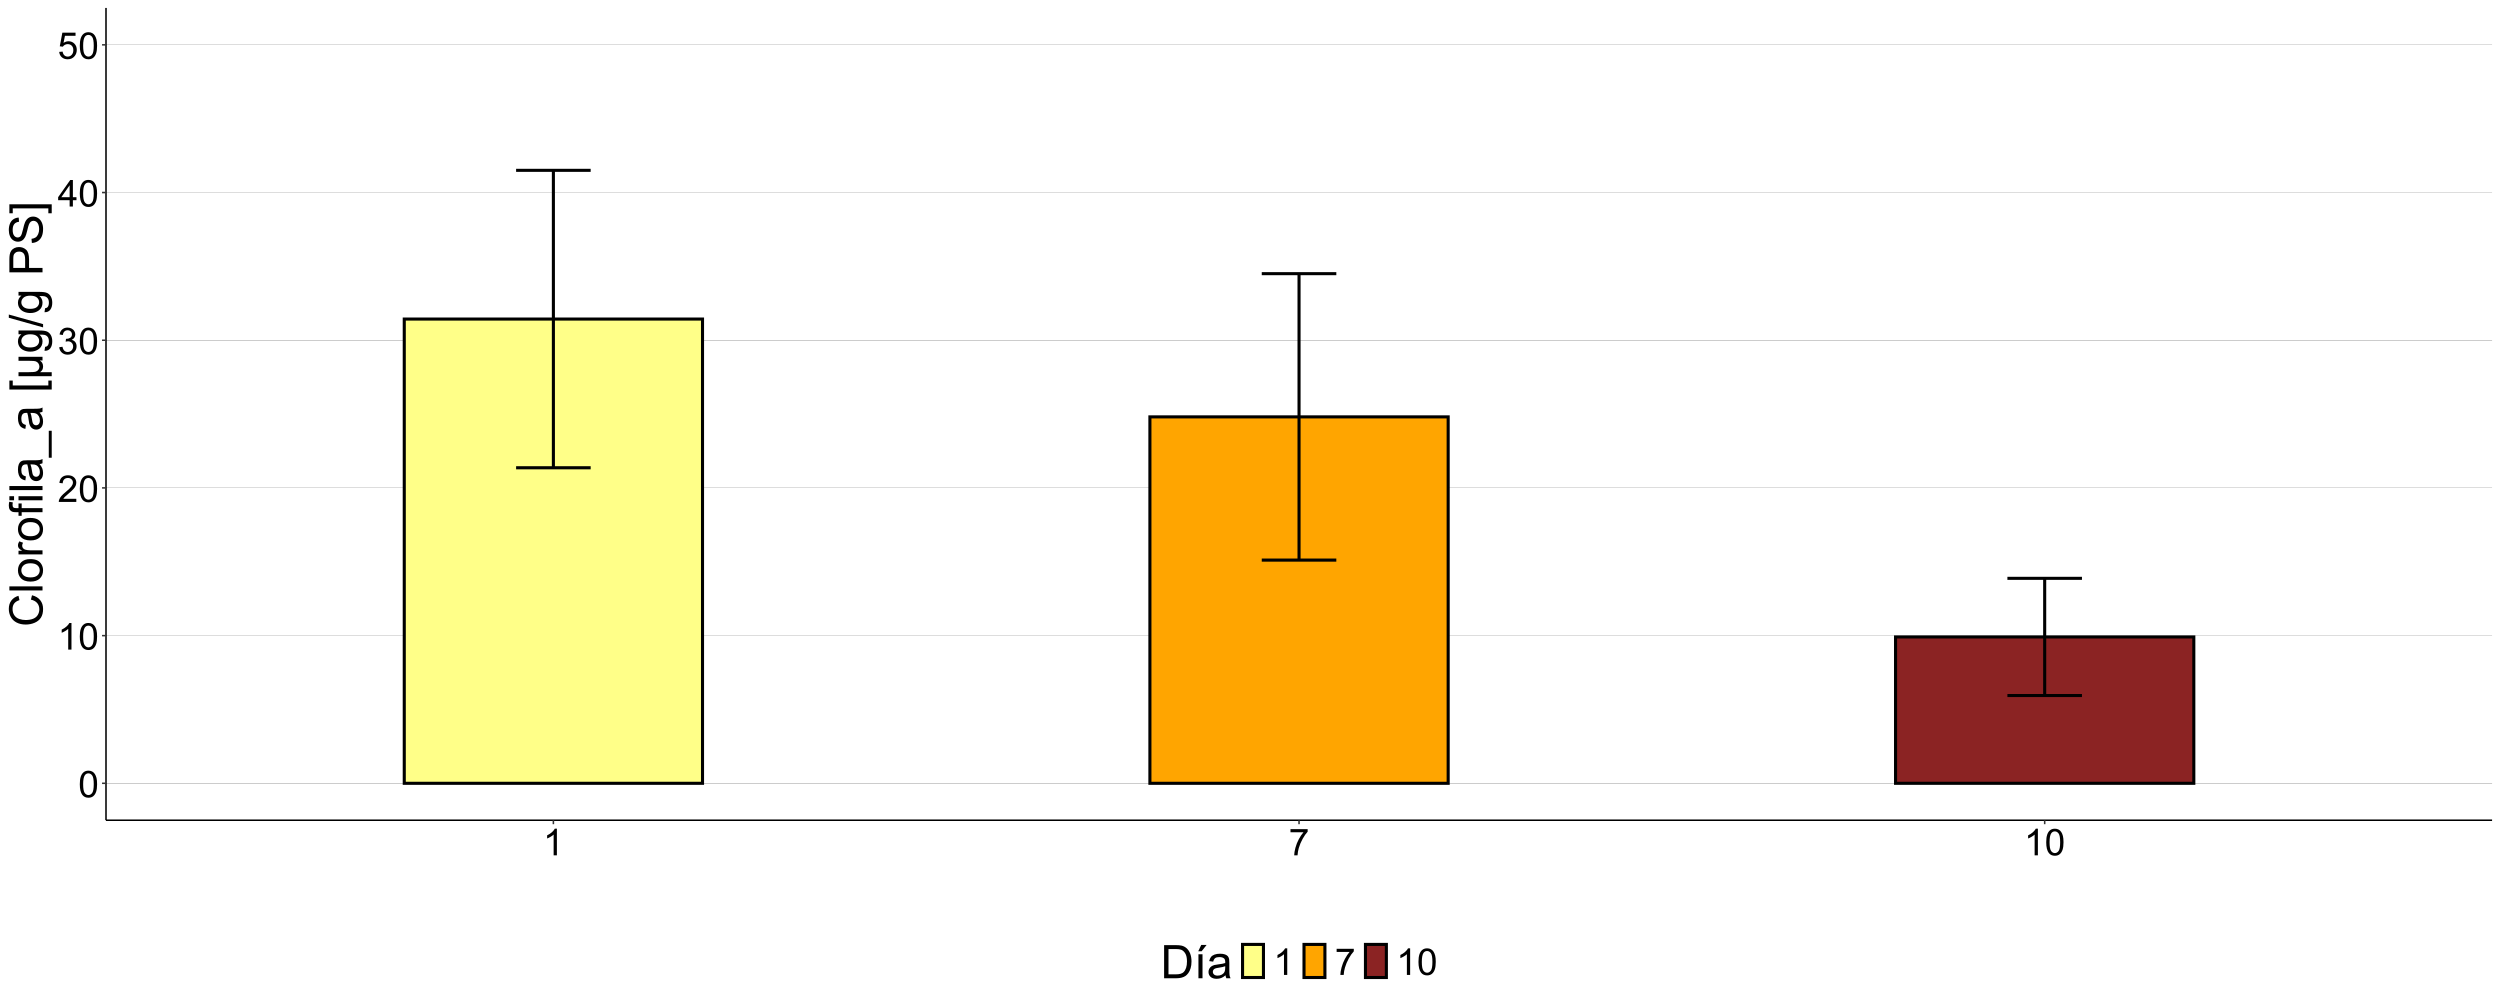 <?xml version="1.0" encoding="UTF-8"?>
<svg xmlns="http://www.w3.org/2000/svg" xmlns:xlink="http://www.w3.org/1999/xlink" width="1728" height="691" viewBox="0 0 1728 691">
<defs>
<g>
<g id="glyph-0-0">
<path d="M 1.062 -9.039 C 1.062 -11.203 1.285 -12.949 1.73 -14.27 C 2.176 -15.59 2.84 -16.609 3.719 -17.324 C 4.598 -18.043 5.703 -18.398 7.039 -18.398 C 8.02 -18.398 8.883 -18.203 9.625 -17.805 C 10.367 -17.41 10.98 -16.84 11.461 -16.094 C 11.945 -15.348 12.324 -14.441 12.602 -13.367 C 12.875 -12.297 13.012 -10.855 13.012 -9.039 C 13.012 -6.887 12.793 -5.152 12.352 -3.832 C 11.91 -2.512 11.246 -1.488 10.367 -0.77 C 9.488 -0.047 8.379 0.312 7.039 0.312 C 5.27 0.312 3.883 -0.32 2.875 -1.586 C 1.668 -3.113 1.062 -5.598 1.062 -9.039 M 3.375 -9.039 C 3.375 -6.027 3.727 -4.027 4.43 -3.031 C 5.137 -2.035 6.004 -1.539 7.039 -1.539 C 8.07 -1.539 8.941 -2.039 9.645 -3.039 C 10.348 -4.039 10.699 -6.039 10.699 -9.039 C 10.699 -12.055 10.348 -14.059 9.645 -15.051 C 8.941 -16.043 8.062 -16.539 7.012 -16.539 C 5.98 -16.539 5.152 -16.102 4.539 -15.227 C 3.762 -14.109 3.375 -12.047 3.375 -9.039 Z M 3.375 -9.039 "/>
</g>
<g id="glyph-0-1">
<path d="M 9.539 0 L 7.289 0 L 7.289 -14.336 C 6.746 -13.82 6.035 -13.305 5.156 -12.789 C 4.277 -12.27 3.488 -11.883 2.789 -11.625 L 2.789 -13.801 C 4.047 -14.391 5.145 -15.109 6.086 -15.949 C 7.027 -16.793 7.695 -17.609 8.086 -18.398 L 9.539 -18.398 Z M 9.539 0 "/>
</g>
<g id="glyph-0-2">
<path d="M 12.887 -2.164 L 12.887 0 L 0.773 0 C 0.758 -0.543 0.848 -1.062 1.039 -1.562 C 1.348 -2.387 1.84 -3.199 2.52 -4 C 3.199 -4.801 4.18 -5.727 5.461 -6.773 C 7.453 -8.41 8.801 -9.703 9.5 -10.656 C 10.199 -11.609 10.551 -12.512 10.551 -13.363 C 10.551 -14.254 10.23 -15.008 9.594 -15.617 C 8.957 -16.23 8.125 -16.539 7.102 -16.539 C 6.016 -16.539 5.148 -16.211 4.5 -15.562 C 3.852 -14.914 3.52 -14.012 3.512 -12.863 L 1.199 -13.102 C 1.359 -14.824 1.953 -16.141 2.988 -17.043 C 4.02 -17.949 5.41 -18.398 7.148 -18.398 C 8.91 -18.398 10.301 -17.914 11.324 -16.938 C 12.352 -15.961 12.863 -14.754 12.863 -13.312 C 12.863 -12.578 12.711 -11.859 12.414 -11.148 C 12.113 -10.441 11.613 -9.695 10.918 -8.914 C 10.223 -8.129 9.066 -7.055 7.449 -5.688 C 6.102 -4.555 5.234 -3.785 4.852 -3.383 C 4.465 -2.977 4.148 -2.57 3.898 -2.164 Z M 12.887 -2.164 "/>
</g>
<g id="glyph-0-3">
<path d="M 1.074 -4.836 L 3.324 -5.137 C 3.582 -3.863 4.023 -2.945 4.645 -2.383 C 5.266 -1.82 6.02 -1.539 6.914 -1.539 C 7.973 -1.539 8.863 -1.902 9.594 -2.637 C 10.324 -3.371 10.688 -4.277 10.688 -5.363 C 10.688 -6.395 10.352 -7.246 9.676 -7.918 C 9 -8.59 8.141 -8.926 7.102 -8.926 C 6.676 -8.926 6.145 -8.84 5.512 -8.676 L 5.762 -10.648 C 5.914 -10.633 6.035 -10.625 6.125 -10.625 C 7.082 -10.625 7.945 -10.875 8.711 -11.375 C 9.48 -11.875 9.863 -12.645 9.863 -13.688 C 9.863 -14.512 9.582 -15.195 9.023 -15.738 C 8.465 -16.277 7.746 -16.551 6.863 -16.551 C 5.988 -16.551 5.258 -16.273 4.676 -15.727 C 4.09 -15.176 3.715 -14.352 3.551 -13.25 L 1.301 -13.648 C 1.574 -15.16 2.199 -16.328 3.176 -17.156 C 4.148 -17.984 5.363 -18.398 6.812 -18.398 C 7.812 -18.398 8.734 -18.184 9.574 -17.758 C 10.418 -17.328 11.059 -16.742 11.508 -16 C 11.953 -15.258 12.176 -14.473 12.176 -13.637 C 12.176 -12.848 11.961 -12.125 11.539 -11.477 C 11.113 -10.824 10.484 -10.309 9.648 -9.926 C 10.734 -9.676 11.574 -9.156 12.176 -8.367 C 12.773 -7.582 13.074 -6.598 13.074 -5.414 C 13.074 -3.812 12.492 -2.457 11.324 -1.344 C 10.16 -0.23 8.684 0.324 6.898 0.324 C 5.293 0.324 3.957 -0.152 2.895 -1.113 C 1.832 -2.07 1.227 -3.312 1.074 -4.836 Z M 1.074 -4.836 "/>
</g>
<g id="glyph-0-4">
<path d="M 8.273 0 L 8.273 -4.387 L 0.324 -4.387 L 0.324 -6.449 L 8.688 -18.324 L 10.523 -18.324 L 10.523 -6.449 L 13 -6.449 L 13 -4.387 L 10.523 -4.387 L 10.523 0 L 8.273 0 M 8.273 -6.449 L 8.273 -14.711 L 2.539 -6.449 Z M 8.273 -6.449 "/>
</g>
<g id="glyph-0-5">
<path d="M 1.062 -4.801 L 3.426 -5 C 3.602 -3.852 4.008 -2.984 4.645 -2.406 C 5.281 -1.828 6.051 -1.539 6.949 -1.539 C 8.035 -1.539 8.949 -1.945 9.699 -2.762 C 10.449 -3.578 10.824 -4.664 10.824 -6.012 C 10.824 -7.297 10.465 -8.309 9.742 -9.051 C 9.023 -9.793 8.078 -10.164 6.914 -10.164 C 6.188 -10.164 5.535 -9.996 4.949 -9.668 C 4.367 -9.34 3.91 -8.914 3.574 -8.387 L 1.461 -8.664 L 3.238 -18.074 L 12.352 -18.074 L 12.352 -15.926 L 5.039 -15.926 L 4.051 -11 C 5.148 -11.766 6.305 -12.148 7.512 -12.148 C 9.113 -12.148 10.461 -11.598 11.562 -10.488 C 12.664 -9.379 13.211 -7.953 13.211 -6.211 C 13.211 -4.555 12.73 -3.121 11.762 -1.914 C 10.586 -0.43 8.984 0.312 6.949 0.312 C 5.285 0.312 3.922 -0.152 2.867 -1.086 C 1.816 -2.02 1.211 -3.258 1.062 -4.801 Z M 1.062 -4.801 "/>
</g>
<g id="glyph-0-6">
<path d="M 1.211 -15.926 L 1.211 -18.086 L 13.074 -18.086 L 13.074 -16.336 C 11.91 -15.098 10.754 -13.445 9.605 -11.387 C 8.461 -9.328 7.574 -7.211 6.949 -5.039 C 6.5 -3.504 6.211 -1.824 6.086 0 L 3.773 0 C 3.801 -1.441 4.082 -3.184 4.625 -5.227 C 5.168 -7.266 5.945 -9.234 6.957 -11.133 C 7.969 -13.027 9.047 -14.625 10.188 -15.926 Z M 1.211 -15.926 "/>
</g>
<g id="glyph-1-0">
<path d="M -8.031 -18.812 L -7.266 -21.844 C -4.777 -21.207 -2.879 -20.066 -1.57 -18.414 C -0.262 -16.762 0.391 -14.746 0.391 -12.359 C 0.391 -9.891 -0.113 -7.883 -1.117 -6.336 C -2.121 -4.789 -3.578 -3.613 -5.484 -2.805 C -7.391 -1.996 -9.438 -1.594 -11.625 -1.594 C -14.012 -1.594 -16.09 -2.051 -17.867 -2.961 C -19.645 -3.871 -20.992 -5.168 -21.914 -6.852 C -22.836 -8.535 -23.297 -10.387 -23.297 -12.406 C -23.297 -14.699 -22.715 -16.625 -21.547 -18.188 C -20.379 -19.75 -18.738 -20.84 -16.625 -21.453 L -15.922 -18.469 C -17.59 -17.938 -18.801 -17.168 -19.562 -16.156 C -20.324 -15.145 -20.703 -13.875 -20.703 -12.344 C -20.703 -10.582 -20.281 -9.113 -19.438 -7.93 C -18.594 -6.746 -17.461 -5.918 -16.039 -5.438 C -14.617 -4.957 -13.152 -4.719 -11.641 -4.719 C -9.691 -4.719 -7.992 -5.004 -6.539 -5.57 C -5.086 -6.137 -4 -7.02 -3.281 -8.219 C -2.562 -9.418 -2.203 -10.715 -2.203 -12.109 C -2.203 -13.809 -2.691 -15.246 -3.672 -16.422 C -4.652 -17.598 -6.105 -18.395 -8.031 -18.812 Z M -8.031 -18.812 "/>
</g>
<g id="glyph-1-1">
<path d="M 0 -2.047 L -22.906 -2.047 L -22.906 -4.859 L 0 -4.859 Z M 0 -2.047 "/>
</g>
<g id="glyph-1-2">
<path d="M -8.297 -1.062 C -11.371 -1.062 -13.645 -1.918 -15.125 -3.625 C -16.355 -5.051 -16.969 -6.793 -16.969 -8.844 C -16.969 -11.125 -16.223 -12.988 -14.727 -14.438 C -13.23 -15.887 -11.168 -16.609 -8.531 -16.609 C -6.395 -16.609 -4.715 -16.289 -3.492 -15.648 C -2.27 -15.008 -1.316 -14.074 -0.641 -12.852 C 0.035 -11.629 0.375 -10.293 0.375 -8.844 C 0.375 -6.52 -0.371 -4.645 -1.859 -3.211 C -3.348 -1.777 -5.496 -1.062 -8.297 -1.062 M -8.297 -3.953 C -6.172 -3.953 -4.582 -4.418 -3.523 -5.344 C -2.465 -6.27 -1.938 -7.438 -1.938 -8.844 C -1.938 -10.238 -2.469 -11.402 -3.531 -12.328 C -4.594 -13.254 -6.215 -13.719 -8.391 -13.719 C -10.441 -13.719 -11.996 -13.254 -13.055 -12.32 C -14.113 -11.387 -14.641 -10.23 -14.641 -8.844 C -14.641 -7.438 -14.113 -6.27 -13.062 -5.344 C -12.012 -4.418 -10.422 -3.953 -8.297 -3.953 Z M -8.297 -3.953 "/>
</g>
<g id="glyph-1-3">
<path d="M 0 -2.078 L -16.594 -2.078 L -16.594 -4.609 L -14.078 -4.609 C -15.254 -5.254 -16.031 -5.852 -16.406 -6.398 C -16.781 -6.945 -16.969 -7.547 -16.969 -8.203 C -16.969 -9.152 -16.668 -10.113 -16.062 -11.094 L -13.453 -10.125 C -13.859 -9.438 -14.062 -8.75 -14.062 -8.062 C -14.062 -7.449 -13.879 -6.895 -13.508 -6.406 C -13.137 -5.918 -12.625 -5.566 -11.969 -5.359 C -10.969 -5.047 -9.875 -4.891 -8.688 -4.891 L 0 -4.891 Z M 0 -2.078 "/>
</g>
<g id="glyph-1-4">
<path d="M 0 -2.781 L -14.406 -2.781 L -14.406 -0.297 L -16.594 -0.297 L -16.594 -2.781 L -18.359 -2.781 C -19.473 -2.781 -20.301 -2.879 -20.844 -3.078 C -21.574 -3.348 -22.164 -3.824 -22.617 -4.508 C -23.07 -5.191 -23.297 -6.145 -23.297 -7.375 C -23.297 -8.168 -23.203 -9.043 -23.016 -10 L -20.562 -9.578 C -20.668 -8.996 -20.719 -8.441 -20.719 -7.922 C -20.719 -7.066 -20.535 -6.465 -20.172 -6.109 C -19.809 -5.754 -19.125 -5.578 -18.125 -5.578 L -16.594 -5.578 L -16.594 -8.812 L -14.406 -8.812 L -14.406 -5.578 L 0 -5.578 Z M 0 -2.781 "/>
</g>
<g id="glyph-1-5">
<path d="M -19.672 -2.125 L -22.906 -2.125 L -22.906 -4.938 L -19.672 -4.938 L -19.672 -2.125 M 0 -2.125 L -16.594 -2.125 L -16.594 -4.938 L 0 -4.938 Z M 0 -2.125 "/>
</g>
<g id="glyph-1-6">
<path d="M -2.047 -12.938 C -1.16 -11.895 -0.535 -10.895 -0.172 -9.93 C 0.191 -8.965 0.375 -7.934 0.375 -6.828 C 0.375 -5.004 -0.07 -3.605 -0.961 -2.625 C -1.852 -1.645 -2.988 -1.156 -4.375 -1.156 C -5.188 -1.156 -5.93 -1.34 -6.602 -1.711 C -7.273 -2.082 -7.812 -2.566 -8.219 -3.164 C -8.625 -3.762 -8.934 -4.438 -9.141 -5.188 C -9.285 -5.738 -9.426 -6.574 -9.562 -7.688 C -9.832 -9.957 -10.156 -11.629 -10.531 -12.703 C -10.918 -12.715 -11.16 -12.719 -11.266 -12.719 C -12.41 -12.719 -13.219 -12.453 -13.688 -11.922 C -14.324 -11.203 -14.641 -10.137 -14.641 -8.719 C -14.641 -7.395 -14.41 -6.418 -13.945 -5.789 C -13.48 -5.16 -12.66 -4.691 -11.484 -4.391 L -11.859 -1.641 C -13.035 -1.891 -13.988 -2.301 -14.711 -2.875 C -15.434 -3.449 -15.992 -4.277 -16.383 -5.359 C -16.773 -6.441 -16.969 -7.699 -16.969 -9.125 C -16.969 -10.543 -16.801 -11.691 -16.469 -12.578 C -16.137 -13.465 -15.715 -14.113 -15.211 -14.531 C -14.707 -14.949 -14.066 -15.238 -13.297 -15.406 C -12.816 -15.5 -11.953 -15.547 -10.703 -15.547 L -6.953 -15.547 C -4.34 -15.547 -2.684 -15.605 -1.992 -15.727 C -1.301 -15.848 -0.637 -16.082 0 -16.438 L 0 -13.5 C -0.582 -13.207 -1.266 -13.02 -2.047 -12.938 M -8.328 -12.703 C -7.91 -11.684 -7.559 -10.152 -7.266 -8.109 C -7.098 -6.953 -6.91 -6.137 -6.703 -5.656 C -6.496 -5.176 -6.191 -4.809 -5.789 -4.547 C -5.387 -4.285 -4.941 -4.156 -4.453 -4.156 C -3.703 -4.156 -3.078 -4.441 -2.578 -5.008 C -2.078 -5.574 -1.828 -6.406 -1.828 -7.5 C -1.828 -8.582 -2.066 -9.547 -2.539 -10.391 C -3.012 -11.234 -3.66 -11.855 -4.484 -12.25 C -5.121 -12.551 -6.059 -12.703 -7.297 -12.703 Z M -8.328 -12.703 "/>
</g>
<g id="glyph-1-7">
<path d="M 6.359 0.484 L 4.328 0.484 L 4.328 -18.156 L 6.359 -18.156 Z M 6.359 0.484 "/>
</g>
<g id="glyph-1-8">
</g>
<g id="glyph-1-9">
<path d="M 6.359 -2.172 L -22.906 -2.172 L -22.906 -8.375 L -20.578 -8.375 L -20.578 -4.984 L 4.031 -4.984 L 4.031 -8.375 L 6.359 -8.375 Z M 6.359 -2.172 "/>
</g>
<g id="glyph-1-10">
<path d="M -16.594 -15.906 L 0 -15.906 L 0 -13.391 L -1.969 -13.391 C -1.137 -12.848 -0.562 -12.312 -0.25 -11.781 C 0.176 -11.051 0.391 -10.203 0.391 -9.234 C 0.391 -8.371 0.219 -7.605 -0.125 -6.938 C -0.387 -6.438 -0.902 -5.887 -1.672 -5.281 L 6.359 -5.281 L 6.359 -2.5 L -16.594 -2.5 L -16.594 -5.281 L -9.562 -5.281 C -7.012 -5.281 -5.355 -5.418 -4.602 -5.688 C -3.848 -5.957 -3.25 -6.398 -2.812 -7.008 C -2.375 -7.617 -2.156 -8.316 -2.156 -9.109 C -2.156 -9.941 -2.387 -10.688 -2.844 -11.344 C -3.301 -12 -3.895 -12.465 -4.617 -12.734 C -5.34 -13.004 -6.973 -13.141 -9.516 -13.141 L -16.594 -13.141 Z M -16.594 -15.906 "/>
</g>
<g id="glyph-1-11">
<path d="M 1.375 -1.594 L 1.781 -4.328 C 2.625 -4.441 3.238 -4.762 3.625 -5.281 C 4.145 -5.98 4.406 -6.934 4.406 -8.141 C 4.406 -9.441 4.145 -10.449 3.625 -11.156 C 3.105 -11.863 2.375 -12.344 1.438 -12.594 C 0.863 -12.738 -0.34 -12.809 -2.172 -12.797 C -0.723 -11.566 0 -10.035 0 -8.203 C 0 -5.922 -0.824 -4.156 -2.469 -2.906 C -4.113 -1.656 -6.09 -1.031 -8.391 -1.031 C -9.973 -1.031 -11.434 -1.316 -12.773 -1.891 C -14.113 -2.465 -15.145 -3.293 -15.875 -4.383 C -16.605 -5.473 -16.969 -6.75 -16.969 -8.219 C -16.969 -10.176 -16.176 -11.793 -14.594 -13.062 L -16.594 -13.062 L -16.594 -15.656 L -2.25 -15.656 C 0.332 -15.656 2.164 -15.395 3.242 -14.867 C 4.32 -14.34 5.172 -13.508 5.797 -12.367 C 6.422 -11.227 6.734 -9.824 6.734 -8.156 C 6.734 -6.176 6.289 -4.578 5.398 -3.359 C 4.508 -2.141 3.168 -1.551 1.375 -1.594 M -8.594 -3.922 C -6.418 -3.922 -4.828 -4.355 -3.828 -5.219 C -2.828 -6.082 -2.328 -7.168 -2.328 -8.469 C -2.328 -9.762 -2.824 -10.844 -3.82 -11.719 C -4.816 -12.594 -6.375 -13.031 -8.5 -13.031 C -10.531 -13.031 -12.062 -12.582 -13.094 -11.68 C -14.125 -10.777 -14.641 -9.691 -14.641 -8.422 C -14.641 -7.172 -14.133 -6.109 -13.117 -5.234 C -12.102 -4.359 -10.594 -3.922 -8.594 -3.922 Z M -8.594 -3.922 "/>
</g>
<g id="glyph-1-12">
<path d="M 0.391 0 L -23.297 -6.641 L -23.297 -8.891 L 0.391 -2.266 Z M 0.391 0 "/>
</g>
<g id="glyph-1-13">
<path d="M 0 -2.469 L -22.906 -2.469 L -22.906 -11.109 C -22.906 -12.629 -22.832 -13.793 -22.688 -14.594 C -22.5 -15.719 -22.145 -16.66 -21.617 -17.422 C -21.09 -18.184 -20.355 -18.793 -19.406 -19.258 C -18.457 -19.723 -17.418 -19.953 -16.281 -19.953 C -14.332 -19.953 -12.684 -19.332 -11.336 -18.094 C -9.988 -16.855 -9.312 -14.613 -9.312 -11.375 L -9.312 -5.5 L 0 -5.5 L 0 -2.469 M -12.016 -5.5 L -12.016 -11.422 C -12.016 -13.379 -12.379 -14.77 -13.109 -15.594 C -13.84 -16.418 -14.863 -16.828 -16.188 -16.828 C -17.145 -16.828 -17.965 -16.586 -18.648 -16.102 C -19.332 -15.617 -19.781 -14.98 -20 -14.188 C -20.137 -13.676 -20.203 -12.734 -20.203 -11.359 L -20.203 -5.5 Z M -12.016 -5.5 "/>
</g>
<g id="glyph-1-14">
<path d="M -7.359 -1.438 L -7.609 -4.297 C -6.465 -4.434 -5.523 -4.746 -4.789 -5.242 C -4.055 -5.738 -3.461 -6.504 -3.008 -7.547 C -2.555 -8.59 -2.328 -9.762 -2.328 -11.062 C -2.328 -12.219 -2.5 -13.238 -2.844 -14.125 C -3.188 -15.012 -3.66 -15.668 -4.258 -16.102 C -4.855 -16.535 -5.512 -16.75 -6.219 -16.75 C -6.938 -16.75 -7.566 -16.543 -8.102 -16.125 C -8.637 -15.707 -9.09 -15.02 -9.453 -14.062 C -9.691 -13.449 -10.066 -12.09 -10.57 -9.984 C -11.074 -7.879 -11.551 -6.406 -12 -5.562 C -12.574 -4.469 -13.285 -3.652 -14.133 -3.117 C -14.98 -2.582 -15.934 -2.312 -16.984 -2.312 C -18.141 -2.312 -19.223 -2.641 -20.227 -3.297 C -21.23 -3.953 -21.996 -4.91 -22.516 -6.172 C -23.035 -7.434 -23.297 -8.832 -23.297 -10.375 C -23.297 -12.074 -23.023 -13.57 -22.477 -14.867 C -21.93 -16.164 -21.125 -17.16 -20.062 -17.859 C -19 -18.559 -17.797 -18.934 -16.453 -18.984 L -16.234 -16.078 C -17.684 -15.922 -18.777 -15.395 -19.516 -14.492 C -20.254 -13.59 -20.625 -12.262 -20.625 -10.5 C -20.625 -8.668 -20.289 -7.332 -19.617 -6.492 C -18.945 -5.652 -18.137 -5.234 -17.188 -5.234 C -16.363 -5.234 -15.688 -5.531 -15.156 -6.125 C -14.625 -6.707 -14.082 -8.23 -13.523 -10.695 C -12.965 -13.16 -12.48 -14.848 -12.062 -15.766 C -11.449 -17.098 -10.668 -18.082 -9.727 -18.719 C -8.785 -19.355 -7.699 -19.672 -6.469 -19.672 C -5.25 -19.672 -4.102 -19.324 -3.023 -18.625 C -1.945 -17.926 -1.105 -16.926 -0.508 -15.617 C 0.09 -14.309 0.391 -12.84 0.391 -11.203 C 0.391 -9.129 0.09 -7.395 -0.516 -5.992 C -1.121 -4.59 -2.027 -3.492 -3.242 -2.695 C -4.457 -1.898 -5.828 -1.48 -7.359 -1.438 Z M -7.359 -1.438 "/>
</g>
<g id="glyph-1-15">
<path d="M 6.359 -6.812 L 6.359 -0.609 L 4.031 -0.609 L 4.031 -4 L -20.578 -4 L -20.578 -0.609 L -22.906 -0.609 L -22.906 -6.812 Z M 6.359 -6.812 "/>
</g>
<g id="glyph-2-0">
<path d="M 2.469 0 L 2.469 -22.906 L 10.359 -22.906 C 12.141 -22.906 13.5 -22.797 14.438 -22.578 C 15.75 -22.277 16.871 -21.73 17.797 -20.938 C 19.004 -19.918 19.91 -18.613 20.508 -17.023 C 21.105 -15.434 21.406 -13.621 21.406 -11.578 C 21.406 -9.84 21.203 -8.297 20.797 -6.953 C 20.391 -5.609 19.871 -4.496 19.234 -3.617 C 18.598 -2.738 17.902 -2.043 17.148 -1.539 C 16.395 -1.035 15.48 -0.652 14.414 -0.391 C 13.348 -0.129 12.121 0 10.734 0 L 2.469 0 M 5.5 -2.703 L 10.391 -2.703 C 11.902 -2.703 13.086 -2.844 13.945 -3.125 C 14.805 -3.406 15.488 -3.801 16 -4.312 C 16.719 -5.031 17.277 -5.996 17.68 -7.211 C 18.082 -8.426 18.281 -9.895 18.281 -11.625 C 18.281 -14.02 17.887 -15.863 17.102 -17.148 C 16.316 -18.434 15.359 -19.297 14.234 -19.734 C 13.422 -20.047 12.113 -20.203 10.312 -20.203 L 5.5 -20.203 Z M 5.5 -2.703 "/>
</g>
<g id="glyph-2-1">
<path d="M 3.094 0 L 3.094 -16.594 L 5.906 -16.594 L 5.906 0 L 3.094 0 M 2.953 -18.656 L 5.031 -23.031 L 8.719 -23.031 L 5.281 -18.656 Z M 2.953 -18.656 "/>
</g>
<g id="glyph-2-2">
<path d="M 12.938 -2.047 C 11.895 -1.16 10.895 -0.535 9.93 -0.172 C 8.965 0.191 7.934 0.375 6.828 0.375 C 5.004 0.375 3.605 -0.07 2.625 -0.961 C 1.645 -1.852 1.156 -2.988 1.156 -4.375 C 1.156 -5.188 1.34 -5.93 1.711 -6.602 C 2.082 -7.273 2.566 -7.812 3.164 -8.219 C 3.762 -8.625 4.438 -8.934 5.188 -9.141 C 5.738 -9.285 6.574 -9.426 7.688 -9.562 C 9.957 -9.832 11.629 -10.156 12.703 -10.531 C 12.715 -10.918 12.719 -11.16 12.719 -11.266 C 12.719 -12.41 12.453 -13.219 11.922 -13.688 C 11.203 -14.324 10.137 -14.641 8.719 -14.641 C 7.395 -14.641 6.418 -14.41 5.789 -13.945 C 5.16 -13.48 4.691 -12.66 4.391 -11.484 L 1.641 -11.859 C 1.891 -13.035 2.301 -13.988 2.875 -14.711 C 3.449 -15.434 4.277 -15.992 5.359 -16.383 C 6.441 -16.773 7.699 -16.969 9.125 -16.969 C 10.543 -16.969 11.691 -16.801 12.578 -16.469 C 13.465 -16.137 14.113 -15.715 14.531 -15.211 C 14.949 -14.707 15.238 -14.066 15.406 -13.297 C 15.5 -12.816 15.547 -11.953 15.547 -10.703 L 15.547 -6.953 C 15.547 -4.34 15.605 -2.684 15.727 -1.992 C 15.848 -1.301 16.082 -0.637 16.438 0 L 13.5 0 C 13.207 -0.582 13.02 -1.266 12.938 -2.047 M 12.703 -8.328 C 11.684 -7.91 10.152 -7.559 8.109 -7.266 C 6.953 -7.098 6.137 -6.91 5.656 -6.703 C 5.176 -6.496 4.809 -6.191 4.547 -5.789 C 4.285 -5.387 4.156 -4.941 4.156 -4.453 C 4.156 -3.703 4.441 -3.078 5.008 -2.578 C 5.574 -2.078 6.406 -1.828 7.5 -1.828 C 8.582 -1.828 9.547 -2.066 10.391 -2.539 C 11.234 -3.012 11.855 -3.66 12.25 -4.484 C 12.551 -5.121 12.703 -6.059 12.703 -7.297 Z M 12.703 -8.328 "/>
</g>
</g>
<clipPath id="clip-0">
<path clip-rule="nonzero" d="M 73.266 5.48 L 1722.52 5.48 L 1722.52 566.938 L 73.266 566.938 Z M 73.266 5.48 "/>
</clipPath>
<clipPath id="clip-1">
<path clip-rule="nonzero" d="M 73.266 541 L 1722.52 541 L 1722.52 542 L 73.266 542 Z M 73.266 541 "/>
</clipPath>
<clipPath id="clip-2">
<path clip-rule="nonzero" d="M 73.266 439 L 1722.52 439 L 1722.52 440 L 73.266 440 Z M 73.266 439 "/>
</clipPath>
<clipPath id="clip-3">
<path clip-rule="nonzero" d="M 73.266 337 L 1722.52 337 L 1722.52 338 L 73.266 338 Z M 73.266 337 "/>
</clipPath>
<clipPath id="clip-4">
<path clip-rule="nonzero" d="M 73.266 235 L 1722.52 235 L 1722.52 236 L 73.266 236 Z M 73.266 235 "/>
</clipPath>
<clipPath id="clip-5">
<path clip-rule="nonzero" d="M 73.266 133 L 1722.52 133 L 1722.52 134 L 73.266 134 Z M 73.266 133 "/>
</clipPath>
<clipPath id="clip-6">
<path clip-rule="nonzero" d="M 73.266 30 L 1722.52 30 L 1722.52 32 L 73.266 32 Z M 73.266 30 "/>
</clipPath>
</defs>
<rect x="-172.8" y="-69.1" width="2073.6" height="829.2" fill="rgb(100%, 100%, 100%)" fill-opacity="1"/>
<rect x="-172.8" y="-69.1" width="2073.6" height="829.2" fill="rgb(100%, 100%, 100%)" fill-opacity="1"/>
<path fill="none" stroke-width="1.067" stroke-linecap="round" stroke-linejoin="round" stroke="rgb(100%, 100%, 100%)" stroke-opacity="1" stroke-miterlimit="10" d="M 0 691 L 1728 691 L 1728 0 L 0 0 Z M 0 691 "/>
<g clip-path="url(#clip-0)">
<path fill-rule="nonzero" fill="rgb(100%, 100%, 100%)" fill-opacity="1" d="M 73.266 566.938 L 1722.52 566.938 L 1722.52 5.48 L 73.266 5.48 Z M 73.266 566.938 "/>
</g>
<g clip-path="url(#clip-1)">
<path fill="none" stroke-width="0.107" stroke-linecap="butt" stroke-linejoin="round" stroke="rgb(0%, 0%, 0%)" stroke-opacity="1" stroke-miterlimit="10" d="M 73.266 541.418 L 1722.52 541.418 "/>
</g>
<g clip-path="url(#clip-2)">
<path fill="none" stroke-width="0.107" stroke-linecap="butt" stroke-linejoin="round" stroke="rgb(0%, 0%, 0%)" stroke-opacity="1" stroke-miterlimit="10" d="M 73.266 439.332 L 1722.52 439.332 "/>
</g>
<g clip-path="url(#clip-3)">
<path fill="none" stroke-width="0.107" stroke-linecap="butt" stroke-linejoin="round" stroke="rgb(0%, 0%, 0%)" stroke-opacity="1" stroke-miterlimit="10" d="M 73.266 337.25 L 1722.52 337.25 "/>
</g>
<g clip-path="url(#clip-4)">
<path fill="none" stroke-width="0.107" stroke-linecap="butt" stroke-linejoin="round" stroke="rgb(0%, 0%, 0%)" stroke-opacity="1" stroke-miterlimit="10" d="M 73.266 235.168 L 1722.52 235.168 "/>
</g>
<g clip-path="url(#clip-5)">
<path fill="none" stroke-width="0.107" stroke-linecap="butt" stroke-linejoin="round" stroke="rgb(0%, 0%, 0%)" stroke-opacity="1" stroke-miterlimit="10" d="M 73.266 133.082 L 1722.52 133.082 "/>
</g>
<g clip-path="url(#clip-6)">
<path fill="none" stroke-width="0.107" stroke-linecap="butt" stroke-linejoin="round" stroke="rgb(0%, 0%, 0%)" stroke-opacity="1" stroke-miterlimit="10" d="M 73.266 31 L 1722.52 31 "/>
</g>
<path fill-rule="nonzero" fill="rgb(100%, 100%, 53.333%)" fill-opacity="1" stroke-width="2.134" stroke-linecap="butt" stroke-linejoin="miter" stroke="rgb(0%, 0%, 0%)" stroke-opacity="1" stroke-miterlimit="10" d="M 279.422 541.418 L 485.578 541.418 L 485.578 220.531 L 279.422 220.531 Z M 279.422 541.418 "/>
<path fill-rule="nonzero" fill="rgb(100%, 64.706%, 0%)" fill-opacity="1" stroke-width="2.134" stroke-linecap="butt" stroke-linejoin="miter" stroke="rgb(0%, 0%, 0%)" stroke-opacity="1" stroke-miterlimit="10" d="M 794.816 541.418 L 1000.973 541.418 L 1000.973 288.148 L 794.816 288.148 Z M 794.816 541.418 "/>
<path fill-rule="nonzero" fill="rgb(54.51%, 13.725%, 13.725%)" fill-opacity="1" stroke-width="2.134" stroke-linecap="butt" stroke-linejoin="miter" stroke="rgb(0%, 0%, 0%)" stroke-opacity="1" stroke-miterlimit="10" d="M 1310.207 541.418 L 1516.363 541.418 L 1516.363 440.254 L 1310.207 440.254 Z M 1310.207 541.418 "/>
<path fill="none" stroke-width="2.134" stroke-linecap="butt" stroke-linejoin="round" stroke="rgb(0%, 0%, 0%)" stroke-opacity="1" stroke-miterlimit="10" d="M 356.73 117.746 L 408.27 117.746 "/>
<path fill="none" stroke-width="2.134" stroke-linecap="butt" stroke-linejoin="round" stroke="rgb(0%, 0%, 0%)" stroke-opacity="1" stroke-miterlimit="10" d="M 382.5 117.746 L 382.5 323.316 "/>
<path fill="none" stroke-width="2.134" stroke-linecap="butt" stroke-linejoin="round" stroke="rgb(0%, 0%, 0%)" stroke-opacity="1" stroke-miterlimit="10" d="M 356.73 323.316 L 408.27 323.316 "/>
<path fill="none" stroke-width="2.134" stroke-linecap="butt" stroke-linejoin="round" stroke="rgb(0%, 0%, 0%)" stroke-opacity="1" stroke-miterlimit="10" d="M 872.125 189.148 L 923.664 189.148 "/>
<path fill="none" stroke-width="2.134" stroke-linecap="butt" stroke-linejoin="round" stroke="rgb(0%, 0%, 0%)" stroke-opacity="1" stroke-miterlimit="10" d="M 897.895 189.148 L 897.895 387.145 "/>
<path fill="none" stroke-width="2.134" stroke-linecap="butt" stroke-linejoin="round" stroke="rgb(0%, 0%, 0%)" stroke-opacity="1" stroke-miterlimit="10" d="M 872.125 387.145 L 923.664 387.145 "/>
<path fill="none" stroke-width="2.134" stroke-linecap="butt" stroke-linejoin="round" stroke="rgb(0%, 0%, 0%)" stroke-opacity="1" stroke-miterlimit="10" d="M 1387.516 399.742 L 1439.055 399.742 "/>
<path fill="none" stroke-width="2.134" stroke-linecap="butt" stroke-linejoin="round" stroke="rgb(0%, 0%, 0%)" stroke-opacity="1" stroke-miterlimit="10" d="M 1413.285 399.742 L 1413.285 480.766 "/>
<path fill="none" stroke-width="2.134" stroke-linecap="butt" stroke-linejoin="round" stroke="rgb(0%, 0%, 0%)" stroke-opacity="1" stroke-miterlimit="10" d="M 1387.516 480.766 L 1439.055 480.766 "/>
<path fill="none" stroke-width="1.067" stroke-linecap="butt" stroke-linejoin="round" stroke="rgb(0%, 0%, 0%)" stroke-opacity="1" stroke-miterlimit="10" d="M 73.266 566.938 L 73.266 5.48 "/>
<g fill="rgb(0%, 0%, 0%)" fill-opacity="1">
<use xlink:href="#glyph-0-0" x="54.098" y="551.078"/>
</g>
<g fill="rgb(0%, 0%, 0%)" fill-opacity="1">
<use xlink:href="#glyph-0-1" x="39.859" y="448.996"/>
<use xlink:href="#glyph-0-0" x="54.097" y="448.996"/>
</g>
<g fill="rgb(0%, 0%, 0%)" fill-opacity="1">
<use xlink:href="#glyph-0-2" x="39.859" y="346.914"/>
<use xlink:href="#glyph-0-0" x="54.097" y="346.914"/>
</g>
<g fill="rgb(0%, 0%, 0%)" fill-opacity="1">
<use xlink:href="#glyph-0-3" x="39.859" y="244.828"/>
<use xlink:href="#glyph-0-0" x="54.097" y="244.828"/>
</g>
<g fill="rgb(0%, 0%, 0%)" fill-opacity="1">
<use xlink:href="#glyph-0-4" x="39.859" y="142.746"/>
<use xlink:href="#glyph-0-0" x="54.097" y="142.746"/>
</g>
<g fill="rgb(0%, 0%, 0%)" fill-opacity="1">
<use xlink:href="#glyph-0-5" x="39.859" y="40.664"/>
<use xlink:href="#glyph-0-0" x="54.097" y="40.664"/>
</g>
<path fill="none" stroke-width="1.067" stroke-linecap="butt" stroke-linejoin="round" stroke="rgb(20%, 20%, 20%)" stroke-opacity="1" stroke-miterlimit="10" d="M 70.527 541.418 L 73.266 541.418 "/>
<path fill="none" stroke-width="1.067" stroke-linecap="butt" stroke-linejoin="round" stroke="rgb(20%, 20%, 20%)" stroke-opacity="1" stroke-miterlimit="10" d="M 70.527 439.332 L 73.266 439.332 "/>
<path fill="none" stroke-width="1.067" stroke-linecap="butt" stroke-linejoin="round" stroke="rgb(20%, 20%, 20%)" stroke-opacity="1" stroke-miterlimit="10" d="M 70.527 337.25 L 73.266 337.25 "/>
<path fill="none" stroke-width="1.067" stroke-linecap="butt" stroke-linejoin="round" stroke="rgb(20%, 20%, 20%)" stroke-opacity="1" stroke-miterlimit="10" d="M 70.527 235.168 L 73.266 235.168 "/>
<path fill="none" stroke-width="1.067" stroke-linecap="butt" stroke-linejoin="round" stroke="rgb(20%, 20%, 20%)" stroke-opacity="1" stroke-miterlimit="10" d="M 70.527 133.082 L 73.266 133.082 "/>
<path fill="none" stroke-width="1.067" stroke-linecap="butt" stroke-linejoin="round" stroke="rgb(20%, 20%, 20%)" stroke-opacity="1" stroke-miterlimit="10" d="M 70.527 31 L 73.266 31 "/>
<path fill="none" stroke-width="1.067" stroke-linecap="butt" stroke-linejoin="round" stroke="rgb(0%, 0%, 0%)" stroke-opacity="1" stroke-miterlimit="10" d="M 73.266 566.938 L 1722.52 566.938 "/>
<path fill="none" stroke-width="1.067" stroke-linecap="butt" stroke-linejoin="round" stroke="rgb(20%, 20%, 20%)" stroke-opacity="1" stroke-miterlimit="10" d="M 382.5 569.676 L 382.5 566.938 "/>
<path fill="none" stroke-width="1.067" stroke-linecap="butt" stroke-linejoin="round" stroke="rgb(20%, 20%, 20%)" stroke-opacity="1" stroke-miterlimit="10" d="M 897.895 569.676 L 897.895 566.938 "/>
<path fill="none" stroke-width="1.067" stroke-linecap="butt" stroke-linejoin="round" stroke="rgb(20%, 20%, 20%)" stroke-opacity="1" stroke-miterlimit="10" d="M 1413.285 569.676 L 1413.285 566.938 "/>
<g fill="rgb(0%, 0%, 0%)" fill-opacity="1">
<use xlink:href="#glyph-0-1" x="375.383" y="591.195"/>
</g>
<g fill="rgb(0%, 0%, 0%)" fill-opacity="1">
<use xlink:href="#glyph-0-6" x="890.777" y="591.195"/>
</g>
<g fill="rgb(0%, 0%, 0%)" fill-opacity="1">
<use xlink:href="#glyph-0-1" x="1399.047" y="591.195"/>
<use xlink:href="#glyph-0-0" x="1413.284" y="591.195"/>
</g>
<g fill="rgb(0%, 0%, 0%)" fill-opacity="1">
<use xlink:href="#glyph-1-0" x="29.387" y="433.277"/>
<use xlink:href="#glyph-1-1" x="29.387" y="410.168"/>
<use xlink:href="#glyph-1-2" x="29.387" y="403.059"/>
<use xlink:href="#glyph-1-3" x="29.387" y="385.262"/>
<use xlink:href="#glyph-1-2" x="29.387" y="374.605"/>
<use xlink:href="#glyph-1-4" x="29.387" y="356.809"/>
<use xlink:href="#glyph-1-5" x="29.387" y="347.918"/>
<use xlink:href="#glyph-1-1" x="29.387" y="340.809"/>
<use xlink:href="#glyph-1-6" x="29.387" y="333.699"/>
<use xlink:href="#glyph-1-7" x="29.387" y="315.902"/>
<use xlink:href="#glyph-1-6" x="29.387" y="298.105"/>
<use xlink:href="#glyph-1-8" x="29.387" y="280.309"/>
<use xlink:href="#glyph-1-9" x="29.387" y="271.418"/>
<use xlink:href="#glyph-1-10" x="29.387" y="262.527"/>
<use xlink:href="#glyph-1-11" x="29.387" y="244.09"/>
<use xlink:href="#glyph-1-12" x="29.387" y="226.293"/>
<use xlink:href="#glyph-1-11" x="29.387" y="217.402"/>
<use xlink:href="#glyph-1-8" x="29.387" y="199.605"/>
<use xlink:href="#glyph-1-13" x="29.387" y="190.715"/>
<use xlink:href="#glyph-1-14" x="29.387" y="169.371"/>
<use xlink:href="#glyph-1-15" x="29.387" y="148.027"/>
</g>
<path fill-rule="nonzero" fill="rgb(100%, 100%, 100%)" fill-opacity="1" d="M 796.684 685.52 L 999.105 685.52 L 999.105 642.922 L 796.684 642.922 Z M 796.684 685.52 "/>
<g fill="rgb(0%, 0%, 0%)" fill-opacity="1">
<use xlink:href="#glyph-2-0" x="802.16" y="676.176"/>
<use xlink:href="#glyph-2-1" x="825.27" y="676.176"/>
<use xlink:href="#glyph-2-2" x="834.16" y="676.176"/>
</g>
<path fill-rule="nonzero" fill="rgb(100%, 100%, 100%)" fill-opacity="1" d="M 857.438 677.078 L 874.719 677.078 L 874.719 651.367 L 857.438 651.367 Z M 857.438 677.078 "/>
<path fill-rule="nonzero" fill="rgb(100%, 100%, 53.333%)" fill-opacity="1" stroke-width="2.134" stroke-linecap="butt" stroke-linejoin="miter" stroke="rgb(0%, 0%, 0%)" stroke-opacity="1" stroke-miterlimit="10" d="M 858.855 675.66 L 873.301 675.66 L 873.301 652.781 L 858.855 652.781 Z M 858.855 675.66 "/>
<path fill-rule="nonzero" fill="rgb(100%, 100%, 100%)" fill-opacity="1" d="M 899.914 677.078 L 917.195 677.078 L 917.195 651.367 L 899.914 651.367 Z M 899.914 677.078 "/>
<path fill-rule="nonzero" fill="rgb(100%, 64.706%, 0%)" fill-opacity="1" stroke-width="2.134" stroke-linecap="butt" stroke-linejoin="miter" stroke="rgb(0%, 0%, 0%)" stroke-opacity="1" stroke-miterlimit="10" d="M 901.332 675.66 L 915.777 675.66 L 915.777 652.781 L 901.332 652.781 Z M 901.332 675.66 "/>
<path fill-rule="nonzero" fill="rgb(100%, 100%, 100%)" fill-opacity="1" d="M 942.391 677.078 L 959.672 677.078 L 959.672 651.367 L 942.391 651.367 Z M 942.391 677.078 "/>
<path fill-rule="nonzero" fill="rgb(54.51%, 13.725%, 13.725%)" fill-opacity="1" stroke-width="2.134" stroke-linecap="butt" stroke-linejoin="miter" stroke="rgb(0%, 0%, 0%)" stroke-opacity="1" stroke-miterlimit="10" d="M 943.809 675.66 L 958.254 675.66 L 958.254 652.781 L 943.809 652.781 Z M 943.809 675.66 "/>
<g fill="rgb(0%, 0%, 0%)" fill-opacity="1">
<use xlink:href="#glyph-0-1" x="880.199" y="673.883"/>
</g>
<g fill="rgb(0%, 0%, 0%)" fill-opacity="1">
<use xlink:href="#glyph-0-6" x="922.672" y="673.883"/>
</g>
<g fill="rgb(0%, 0%, 0%)" fill-opacity="1">
<use xlink:href="#glyph-0-1" x="965.148" y="673.883"/>
<use xlink:href="#glyph-0-0" x="979.386" y="673.883"/>
</g>
</svg>
